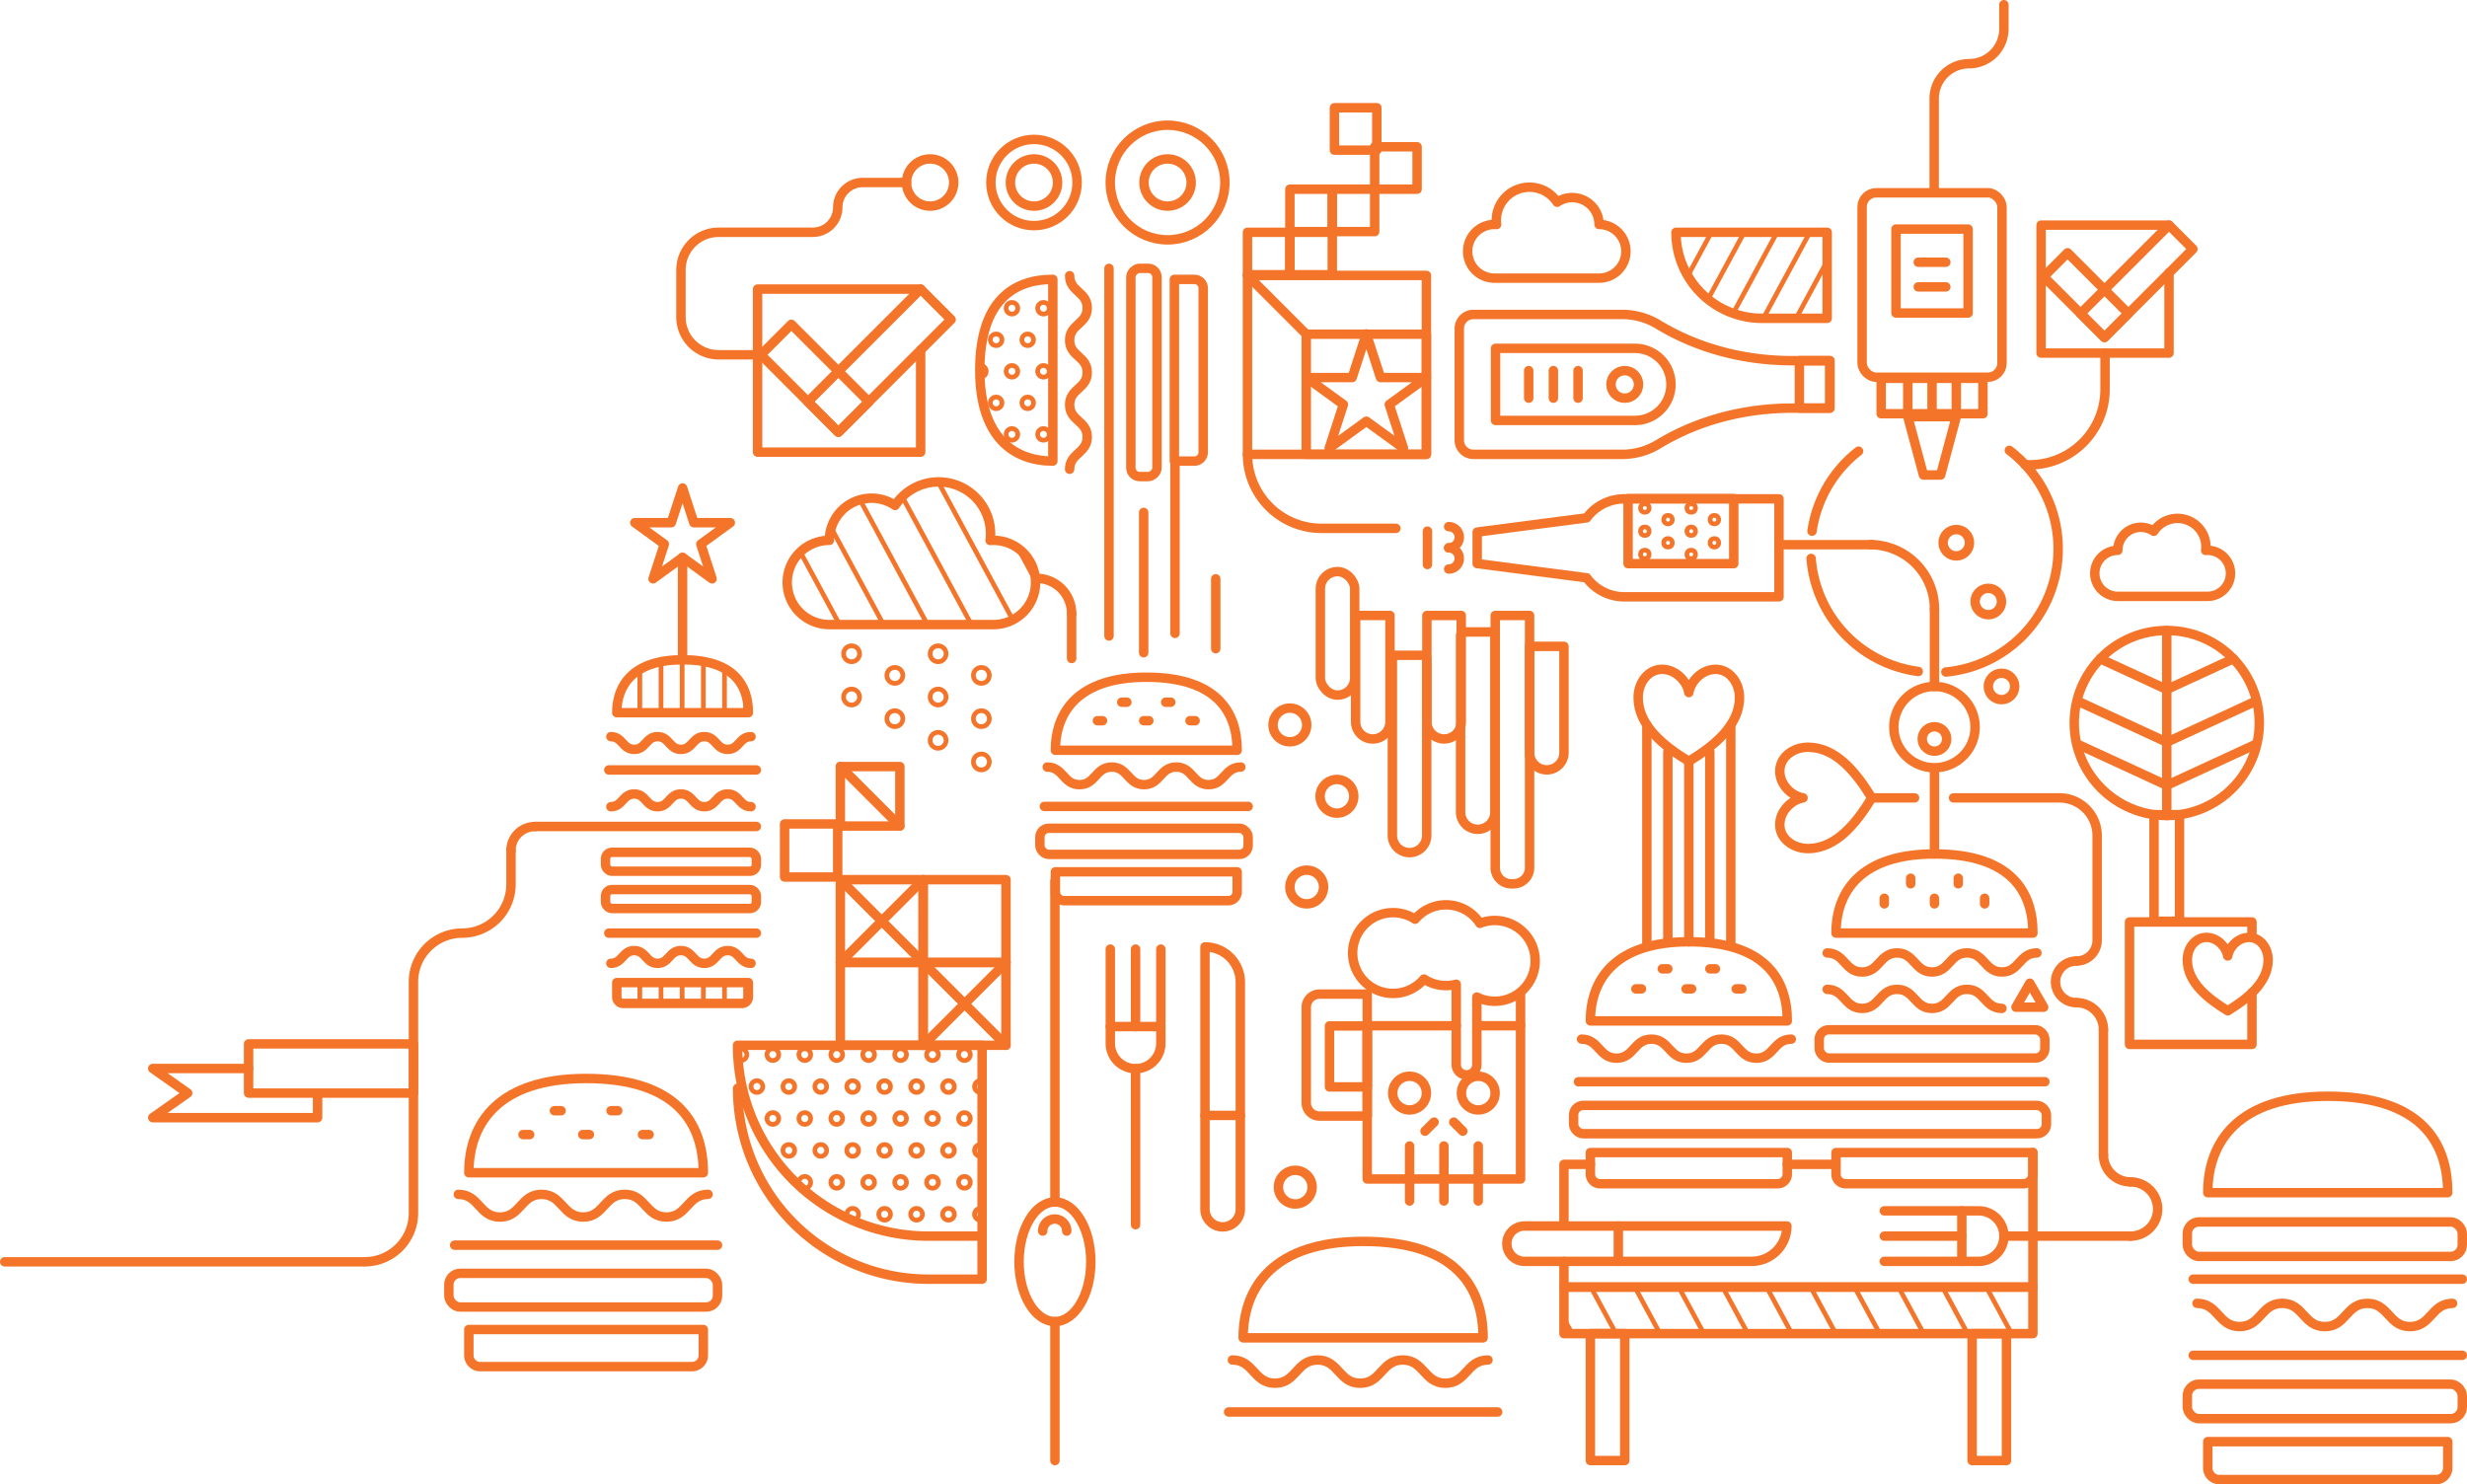 <svg xmlns="http://www.w3.org/2000/svg" xmlns:xlink="http://www.w3.org/1999/xlink" viewBox="0 0 2093.74 1259.88"><defs><style>.cls-1,.cls-11,.cls-3{fill:none;}.cls-2{clip-path:url(#clip-path);}.cls-11,.cls-3{stroke:#f4752a;stroke-linecap:round;stroke-linejoin:round;}.cls-3{stroke-width:4px;}.cls-4{clip-path:url(#clip-path-2);}.cls-5{clip-path:url(#clip-path-3);}.cls-6{clip-path:url(#clip-path-4);}.cls-7{clip-path:url(#clip-path-5);}.cls-8{clip-path:url(#clip-path-6);}.cls-9{clip-path:url(#clip-path-7);}.cls-10{clip-path:url(#clip-path-8);}.cls-11{stroke-width:8px;}</style><clipPath id="clip-path"><path class="cls-1" d="M703.88,458.63a35.75,35.75,0,0,0,0,71.5H843.12a35.75,35.75,0,0,0,0-71.5c-.94,0-1.86,0-2.78.1A44.1,44.1,0,0,0,759.69,429a35.76,35.76,0,0,0-55.81,29.6Z"/></clipPath><clipPath id="clip-path-2"><path class="cls-1" d="M626,887.2H833.5a0,0,0,0,1,0,0v162a0,0,0,0,1,0,0H787.94a162,162,0,0,1-162-162v0A0,0,0,0,1,626,887.2Z"/></clipPath><clipPath id="clip-path-3"><rect class="cls-1" x="1327.33" y="1092.44" width="398" height="39.51"/></clipPath><clipPath id="clip-path-4"><path class="cls-1" d="M1422.39,197.18h128.34a0,0,0,0,1,0,0v73a0,0,0,0,1,0,0H1495.4a73,73,0,0,1-73-73v0A0,0,0,0,1,1422.39,197.18Z"/></clipPath><clipPath id="clip-path-5"><path class="cls-1" d="M831.55,314.24c0,57,28.89,77.12,62,77.12V237.12C860.44,237.12,831.55,255.16,831.55,314.24Z"/></clipPath><clipPath id="clip-path-6"><rect class="cls-1" x="1398.99" y="405.97" width="55.21" height="89.69" transform="translate(975.78 1877.41) rotate(-90)"/></clipPath><clipPath id="clip-path-7"><path class="cls-1" d="M579.3,560C538,560,523.46,581,523.46,604.94H635.14C635.14,581,622.07,560,579.3,560Z"/></clipPath><clipPath id="clip-path-8"><path class="cls-1" d="M523.46,834H635.14a0,0,0,0,1,0,0v12.27a5.41,5.41,0,0,1-5.41,5.41H528.87a5.41,5.41,0,0,1-5.41-5.41V834A0,0,0,0,1,523.46,834Z"/></clipPath></defs><title>drawing-burgerweek</title><g id="Layer_2" data-name="Layer 2"><g id="texture"><g class="cls-2"><line class="cls-3" x1="679.82" y1="538.6" x2="605.23" y2="400.61"/><line class="cls-3" x1="754.42" y1="538.6" x2="679.82" y2="400.61"/><line class="cls-3" x1="717.12" y1="538.6" x2="642.52" y2="400.61"/><line class="cls-3" x1="829.01" y1="538.6" x2="754.42" y2="400.61"/><line class="cls-3" x1="791.71" y1="538.6" x2="717.12" y2="400.61"/><line class="cls-3" x1="903.61" y1="538.6" x2="829.01" y2="400.61"/><line class="cls-3" x1="940.91" y1="538.6" x2="866.31" y2="400.61"/><line class="cls-3" x1="866.31" y1="538.6" x2="791.71" y2="400.61"/></g><g class="cls-4"><circle class="cls-3" cx="628.82" cy="895.15" r="5"/><circle class="cls-3" cx="683.02" cy="895.15" r="5"/><circle class="cls-3" cx="642.37" cy="922.25" r="5"/><circle class="cls-3" cx="696.57" cy="922.25" r="5"/><circle class="cls-3" cx="669.47" cy="922.25" r="5"/><circle class="cls-3" cx="655.92" cy="895.15" r="5"/><circle class="cls-3" cx="628.82" cy="1003.55" r="5"/><circle class="cls-3" cx="683.02" cy="1003.55" r="5"/><circle class="cls-3" cx="642.37" cy="976.45" r="5"/><circle class="cls-3" cx="696.57" cy="976.45" r="5"/><circle class="cls-3" cx="669.47" cy="976.45" r="5"/><circle class="cls-3" cx="655.92" cy="1003.55" r="5"/><circle class="cls-3" cx="628.82" cy="949.35" r="5"/><circle class="cls-3" cx="683.02" cy="949.35" r="5"/><circle class="cls-3" cx="655.92" cy="949.35" r="5"/><circle class="cls-3" cx="764.32" cy="895.15" r="5"/><circle class="cls-3" cx="710.12" cy="895.15" r="5"/><circle class="cls-3" cx="750.77" cy="922.25" r="5"/><circle class="cls-3" cx="723.67" cy="922.25" r="5"/><circle class="cls-3" cx="737.22" cy="895.15" r="5"/><circle class="cls-3" cx="764.32" cy="1003.55" r="5"/><circle class="cls-3" cx="710.12" cy="1003.55" r="5"/><circle class="cls-3" cx="750.77" cy="976.45" r="5"/><circle class="cls-3" cx="723.67" cy="976.45" r="5"/><circle class="cls-3" cx="737.22" cy="1003.55" r="5"/><circle class="cls-3" cx="764.32" cy="949.35" r="5"/><circle class="cls-3" cx="710.12" cy="949.35" r="5"/><circle class="cls-3" cx="737.22" cy="949.35" r="5"/><circle class="cls-3" cx="777.87" cy="922.25" r="5"/><circle class="cls-3" cx="777.87" cy="976.45" r="5"/><circle class="cls-3" cx="642.37" cy="1030.65" r="5"/><circle class="cls-3" cx="696.57" cy="1030.65" r="5"/><circle class="cls-3" cx="669.47" cy="1030.65" r="5"/><circle class="cls-3" cx="628.82" cy="1057.75" r="5"/><circle class="cls-3" cx="683.02" cy="1057.75" r="5"/><circle class="cls-3" cx="655.92" cy="1057.75" r="5"/><circle class="cls-3" cx="750.77" cy="1030.65" r="5"/><circle class="cls-3" cx="723.67" cy="1030.65" r="5"/><circle class="cls-3" cx="764.32" cy="1057.75" r="5"/><circle class="cls-3" cx="710.12" cy="1057.75" r="5"/><circle class="cls-3" cx="737.22" cy="1057.75" r="5"/><circle class="cls-3" cx="859.17" cy="922.25" r="5"/><circle class="cls-3" cx="859.17" cy="976.45" r="5"/><circle class="cls-3" cx="791.42" cy="895.15" r="5"/><circle class="cls-3" cx="845.62" cy="895.15" r="5"/><circle class="cls-3" cx="804.97" cy="922.25" r="5"/><circle class="cls-3" cx="832.07" cy="922.25" r="5"/><circle class="cls-3" cx="818.52" cy="895.15" r="5"/><circle class="cls-3" cx="791.42" cy="1003.55" r="5"/><circle class="cls-3" cx="845.62" cy="1003.55" r="5"/><circle class="cls-3" cx="804.97" cy="976.45" r="5"/><circle class="cls-3" cx="832.07" cy="976.45" r="5"/><circle class="cls-3" cx="818.52" cy="1003.55" r="5"/><circle class="cls-3" cx="791.42" cy="949.35" r="5"/><circle class="cls-3" cx="845.62" cy="949.35" r="5"/><circle class="cls-3" cx="818.52" cy="949.35" r="5"/><circle class="cls-3" cx="859.17" cy="1030.65" r="5"/><circle class="cls-3" cx="804.97" cy="1030.65" r="5"/><circle class="cls-3" cx="832.07" cy="1030.65" r="5"/><circle class="cls-3" cx="791.42" cy="1057.75" r="5"/><circle class="cls-3" cx="845.62" cy="1057.75" r="5"/><circle class="cls-3" cx="818.52" cy="1057.75" r="5"/><circle class="cls-3" cx="777.87" cy="1030.65" r="5"/></g><g class="cls-5"><line class="cls-3" x1="1184.59" y1="1062.14" x2="1259.18" y2="1200.13"/><line class="cls-3" x1="1259.18" y1="1062.14" x2="1333.78" y2="1200.13"/><line class="cls-3" x1="1221.88" y1="1062.14" x2="1296.48" y2="1200.13"/><line class="cls-3" x1="1333.78" y1="1062.14" x2="1408.37" y2="1200.13"/><line class="cls-3" x1="1296.48" y1="1062.14" x2="1371.08" y2="1200.13"/><line class="cls-3" x1="1482.97" y1="1062.14" x2="1557.56" y2="1200.13"/><line class="cls-3" x1="1408.37" y1="1062.14" x2="1482.97" y2="1200.13"/><line class="cls-3" x1="1445.67" y1="1062.14" x2="1520.27" y2="1200.13"/><line class="cls-3" x1="1371.08" y1="1062.14" x2="1445.67" y2="1200.13"/><line class="cls-3" x1="1781.35" y1="1062.14" x2="1855.95" y2="1200.13"/><line class="cls-3" x1="1706.76" y1="1062.14" x2="1781.35" y2="1200.13"/><line class="cls-3" x1="1744.05" y1="1062.14" x2="1818.65" y2="1200.13"/><line class="cls-3" x1="1632.16" y1="1062.14" x2="1706.76" y2="1200.13"/><line class="cls-3" x1="1669.46" y1="1062.14" x2="1744.05" y2="1200.13"/><line class="cls-3" x1="1557.56" y1="1062.14" x2="1632.16" y2="1200.13"/><line class="cls-3" x1="1520.27" y1="1062.14" x2="1594.86" y2="1200.13"/><line class="cls-3" x1="1594.86" y1="1062.14" x2="1669.46" y2="1200.13"/></g><g class="cls-6"><line class="cls-3" x1="1737.23" y1="185.6" x2="1681.53" y2="288.64"/><line class="cls-3" x1="1681.53" y1="185.6" x2="1625.82" y2="288.64"/><line class="cls-3" x1="1709.38" y1="185.6" x2="1653.67" y2="288.64"/><line class="cls-3" x1="1625.82" y1="185.6" x2="1570.11" y2="288.64"/><line class="cls-3" x1="1653.67" y1="185.6" x2="1597.97" y2="288.64"/><line class="cls-3" x1="1514.41" y1="185.6" x2="1458.7" y2="288.64"/><line class="cls-3" x1="1570.11" y1="185.6" x2="1514.41" y2="288.64"/><line class="cls-3" x1="1542.26" y1="185.6" x2="1486.56" y2="288.64"/><line class="cls-3" x1="1597.97" y1="185.6" x2="1542.26" y2="288.64"/><line class="cls-3" x1="1291.59" y1="185.6" x2="1235.88" y2="288.64"/><line class="cls-3" x1="1347.29" y1="185.6" x2="1291.59" y2="288.64"/><line class="cls-3" x1="1319.44" y1="185.6" x2="1263.73" y2="288.64"/><line class="cls-3" x1="1403" y1="185.6" x2="1347.29" y2="288.64"/><line class="cls-3" x1="1375.15" y1="185.6" x2="1319.44" y2="288.64"/><line class="cls-3" x1="1458.7" y1="185.6" x2="1403" y2="288.64"/><line class="cls-3" x1="1486.56" y1="185.6" x2="1430.85" y2="288.64"/><line class="cls-3" x1="1430.85" y1="185.6" x2="1375.15" y2="288.64"/></g><g class="cls-7"><circle class="cls-3" cx="778.53" cy="261.63" r="4.94"/><circle class="cls-3" cx="832.06" cy="261.63" r="4.94"/><circle class="cls-3" cx="791.91" cy="288.4" r="4.94"/><circle class="cls-3" cx="845.44" cy="288.4" r="4.94"/><circle class="cls-3" cx="818.68" cy="288.4" r="4.94"/><circle class="cls-3" cx="805.3" cy="261.63" r="4.94"/><circle class="cls-3" cx="778.53" cy="368.69" r="4.94"/><circle class="cls-3" cx="832.06" cy="368.69" r="4.94"/><circle class="cls-3" cx="791.91" cy="341.93" r="4.94"/><circle class="cls-3" cx="845.44" cy="341.93" r="4.94"/><circle class="cls-3" cx="818.68" cy="341.93" r="4.94"/><circle class="cls-3" cx="805.3" cy="368.69" r="4.94"/><circle class="cls-3" cx="778.53" cy="315.16" r="4.94"/><circle class="cls-3" cx="832.06" cy="315.16" r="4.94"/><circle class="cls-3" cx="805.3" cy="315.16" r="4.94"/><circle class="cls-3" cx="912.36" cy="261.63" r="4.94"/><circle class="cls-3" cx="858.83" cy="261.63" r="4.94"/><circle class="cls-3" cx="898.98" cy="288.4" r="4.94"/><circle class="cls-3" cx="872.21" cy="288.4" r="4.94"/><circle class="cls-3" cx="885.59" cy="261.63" r="4.94"/><circle class="cls-3" cx="912.36" cy="368.69" r="4.94"/><circle class="cls-3" cx="858.83" cy="368.69" r="4.94"/><circle class="cls-3" cx="898.98" cy="341.93" r="4.94"/><circle class="cls-3" cx="872.21" cy="341.93" r="4.94"/><circle class="cls-3" cx="885.59" cy="368.69" r="4.94"/><circle class="cls-3" cx="912.36" cy="315.16" r="4.94"/><circle class="cls-3" cx="858.83" cy="315.16" r="4.94"/><circle class="cls-3" cx="885.59" cy="315.16" r="4.94"/><circle class="cls-3" cx="925.74" cy="288.4" r="4.94"/><circle class="cls-3" cx="925.74" cy="341.93" r="4.94"/></g><g class="cls-8"><circle class="cls-3" cx="1395.96" cy="509.93" r="3.63"/><circle class="cls-3" cx="1395.96" cy="470.57" r="3.63"/><circle class="cls-3" cx="1415.64" cy="500.09" r="3.63"/><circle class="cls-3" cx="1415.64" cy="460.73" r="3.63"/><circle class="cls-3" cx="1415.64" cy="480.41" r="3.63"/><circle class="cls-3" cx="1395.96" cy="490.25" r="3.63"/><circle class="cls-3" cx="1474.68" cy="509.93" r="3.63"/><circle class="cls-3" cx="1474.68" cy="470.57" r="3.63"/><circle class="cls-3" cx="1455" cy="500.09" r="3.63"/><circle class="cls-3" cx="1455" cy="460.73" r="3.63"/><circle class="cls-3" cx="1455" cy="480.41" r="3.63"/><circle class="cls-3" cx="1474.68" cy="490.25" r="3.63"/><circle class="cls-3" cx="1435.32" cy="509.93" r="3.63"/><circle class="cls-3" cx="1435.32" cy="470.57" r="3.63"/><circle class="cls-3" cx="1435.32" cy="490.25" r="3.63"/><circle class="cls-3" cx="1395.96" cy="411.53" r="3.63"/><circle class="cls-3" cx="1395.96" cy="450.89" r="3.63"/><circle class="cls-3" cx="1415.64" cy="421.37" r="3.63"/><circle class="cls-3" cx="1415.64" cy="441.05" r="3.63"/><circle class="cls-3" cx="1395.96" cy="431.21" r="3.63"/><circle class="cls-3" cx="1474.68" cy="411.53" r="3.63"/><circle class="cls-3" cx="1474.68" cy="450.89" r="3.63"/><circle class="cls-3" cx="1455" cy="421.37" r="3.63"/><circle class="cls-3" cx="1455" cy="441.05" r="3.63"/><circle class="cls-3" cx="1474.68" cy="431.21" r="3.63"/><circle class="cls-3" cx="1435.32" cy="411.53" r="3.63"/><circle class="cls-3" cx="1435.32" cy="450.89" r="3.63"/><circle class="cls-3" cx="1435.32" cy="431.21" r="3.63"/><circle class="cls-3" cx="1415.64" cy="401.69" r="3.63"/><circle class="cls-3" cx="1455" cy="401.69" r="3.63"/></g><circle class="cls-3" cx="832.89" cy="573.26" r="6.77"/><circle class="cls-3" cx="832.89" cy="646.71" r="6.77"/><circle class="cls-3" cx="832.89" cy="609.99" r="6.77"/><circle class="cls-3" cx="722.73" cy="554.9" r="6.77"/><circle class="cls-3" cx="759.45" cy="573.26" r="6.77"/><circle class="cls-3" cx="759.45" cy="609.99" r="6.77"/><circle class="cls-3" cx="722.73" cy="591.62" r="6.77"/><circle class="cls-3" cx="796.17" cy="554.9" r="6.77"/><circle class="cls-3" cx="796.17" cy="628.35" r="6.77"/><circle class="cls-3" cx="796.17" cy="591.62" r="6.77"/><g class="cls-9"><line class="cls-3" x1="435.19" y1="539.83" x2="435.19" y2="621.57"/><line class="cls-3" x1="471.13" y1="539.83" x2="471.13" y2="621.57"/><line class="cls-3" x1="453.16" y1="539.83" x2="453.16" y2="621.57"/><line class="cls-3" x1="507.07" y1="539.83" x2="507.07" y2="621.57"/><line class="cls-3" x1="489.1" y1="539.83" x2="489.1" y2="621.57"/><line class="cls-3" x1="578.96" y1="539.83" x2="578.96" y2="621.57"/><line class="cls-3" x1="543.02" y1="539.83" x2="543.02" y2="621.57"/><line class="cls-3" x1="560.99" y1="539.83" x2="560.99" y2="621.57"/><line class="cls-3" x1="525.05" y1="539.83" x2="525.05" y2="621.57"/><line class="cls-3" x1="722.73" y1="539.83" x2="722.73" y2="621.57"/><line class="cls-3" x1="686.79" y1="539.83" x2="686.79" y2="621.57"/><line class="cls-3" x1="704.76" y1="539.83" x2="704.76" y2="621.57"/><line class="cls-3" x1="650.84" y1="539.83" x2="650.84" y2="621.57"/><line class="cls-3" x1="668.81" y1="539.83" x2="668.81" y2="621.57"/><line class="cls-3" x1="614.9" y1="539.83" x2="614.9" y2="621.57"/><line class="cls-3" x1="596.93" y1="539.83" x2="596.93" y2="621.57"/><line class="cls-3" x1="632.87" y1="539.83" x2="632.87" y2="621.57"/></g><g class="cls-10"><line class="cls-3" x1="435.19" y1="801.95" x2="435.19" y2="883.7"/><line class="cls-3" x1="471.13" y1="801.95" x2="471.13" y2="883.7"/><line class="cls-3" x1="453.16" y1="801.95" x2="453.16" y2="883.7"/><line class="cls-3" x1="507.07" y1="801.95" x2="507.07" y2="883.7"/><line class="cls-3" x1="489.1" y1="801.95" x2="489.1" y2="883.7"/><line class="cls-3" x1="578.96" y1="801.95" x2="578.96" y2="883.7"/><line class="cls-3" x1="543.02" y1="801.95" x2="543.02" y2="883.7"/><line class="cls-3" x1="560.99" y1="801.95" x2="560.99" y2="883.7"/><line class="cls-3" x1="525.05" y1="801.95" x2="525.05" y2="883.7"/><line class="cls-3" x1="722.73" y1="801.95" x2="722.73" y2="883.7"/><line class="cls-3" x1="686.79" y1="801.95" x2="686.79" y2="883.7"/><line class="cls-3" x1="704.76" y1="801.95" x2="704.76" y2="883.7"/><line class="cls-3" x1="650.84" y1="801.95" x2="650.84" y2="883.7"/><line class="cls-3" x1="668.81" y1="801.95" x2="668.81" y2="883.7"/><line class="cls-3" x1="614.9" y1="801.95" x2="614.9" y2="883.7"/><line class="cls-3" x1="596.93" y1="801.95" x2="596.93" y2="883.7"/><line class="cls-3" x1="632.87" y1="801.95" x2="632.87" y2="883.7"/></g></g><g id="drawing"><polyline class="cls-11" points="781.35 245.38 642.95 245.38 642.95 383.77 781.35 383.77 781.35 297.08"/><polyline class="cls-11" points="1327.33 1037.16 1327.33 988.28 1349.76 988.28"/><polyline class="cls-11" points="1725.33 978.28 1725.33 1092.44 1327.33 1092.44 1327.33 1070.63"/><rect class="cls-11" x="1327.33" y="1092.44" width="398" height="39.51"/><path class="cls-11" d="M1651.46,570.38a105,105,0,0,0,53.87-188.12"/><path class="cls-11" d="M1537.1,474A105,105,0,0,0,1628,569.93"/><path class="cls-11" d="M1577.35,382.94a104.9,104.9,0,0,0-39.49,67.88"/><path class="cls-11" d="M1433.32,799.36c-61.74,0-83.55,31.3-83.55,67.17h167.11C1516.87,830.65,1497.32,799.36,1433.32,799.36Z"/><path class="cls-11" d="M1342.26,882c14.83,0,14.83,16.18,29.66,16.18S1386.76,882,1401.59,882s14.83,16.18,29.67,16.18S1446.09,882,1460.93,882s14.83,16.18,29.67,16.18S1505.43,882,1520.27,882"/><path class="cls-11" d="M1349.76,978.28h167.11a0,0,0,0,1,0,0v18.36a8.09,8.09,0,0,1-8.09,8.09H1357.86a8.09,8.09,0,0,1-8.09-8.09V978.28A0,0,0,0,1,1349.76,978.28Z"/><line class="cls-11" x1="1339.63" y1="918.16" x2="1735.47" y2="918.16"/><line class="cls-11" x1="1430.94" y1="839.34" x2="1435.69" y2="839.34"/><line class="cls-11" x1="1478.27" y1="839.34" x2="1473.52" y2="839.34"/><line class="cls-11" x1="1451.13" y1="822.32" x2="1455.88" y2="822.32"/><line class="cls-11" x1="1388.36" y1="839.34" x2="1393.12" y2="839.34"/><line class="cls-11" x1="1415.5" y1="822.32" x2="1410.75" y2="822.32"/><path class="cls-11" d="M1641.78,724.82c-61.74,0-83.55,31.3-83.55,67.17h167.11C1725.33,756.12,1705.78,724.82,1641.78,724.82Z"/><path class="cls-11" d="M1550.72,839.74c14.83,0,14.83,16.18,29.66,16.18s14.83-16.18,29.67-16.18,14.83,16.18,29.67,16.18,14.83-16.18,29.67-16.18,14.83,16.18,29.67,16.18"/><path class="cls-11" d="M1550.72,808.84c14.83,0,14.83,16.18,29.66,16.18s14.83-16.18,29.67-16.18S1624.89,825,1639.72,825s14.83-16.18,29.67-16.18S1684.22,825,1699.06,825s14.83-16.18,29.67-16.18"/><rect class="cls-11" x="1543.98" y="874.04" width="191.49" height="24.02" rx="8.09" ry="8.09"/><path class="cls-11" d="M1558.23,978.28h167.11a0,0,0,0,1,0,0v18.36a8.09,8.09,0,0,1-8.09,8.09H1566.32a8.09,8.09,0,0,1-8.09-8.09V978.28A0,0,0,0,1,1558.23,978.28Z"/><line class="cls-11" x1="1641.78" y1="767.18" x2="1641.78" y2="762.43"/><line class="cls-11" x1="1684.36" y1="762.43" x2="1684.36" y2="767.18"/><line class="cls-11" x1="1661.97" y1="750.16" x2="1661.97" y2="745.41"/><line class="cls-11" x1="1599.2" y1="767.18" x2="1599.2" y2="762.43"/><line class="cls-11" x1="1621.59" y1="745.41" x2="1621.59" y2="750.16"/><rect class="cls-11" x="1335.52" y="938.26" width="401.3" height="24.02" rx="8.09" ry="8.09"/><line class="cls-11" x1="963.75" y1="1039.51" x2="963.75" y2="907.07"/><path class="cls-11" d="M942.32,871.34v14.29a21.44,21.44,0,0,0,42.88,0V871.34Z"/><line class="cls-11" x1="942.32" y1="871.34" x2="942.32" y2="805.58"/><line class="cls-11" x1="963.76" y1="871.34" x2="963.76" y2="805.58"/><line class="cls-11" x1="985.2" y1="871.34" x2="985.2" y2="805.58"/><line class="cls-11" x1="1808.2" y1="1049.19" x2="1700.7" y2="1049.19"/><path class="cls-11" d="M1665,1070.63h14.29a21.44,21.44,0,0,0,0-42.88H1665Z"/><line class="cls-11" x1="1664.97" y1="1070.63" x2="1599.2" y2="1070.63"/><line class="cls-11" x1="1664.97" y1="1049.19" x2="1599.2" y2="1049.19"/><line class="cls-11" x1="1664.97" y1="1027.75" x2="1599.2" y2="1027.75"/><path class="cls-11" d="M1022.67,803.71h0a30,30,0,0,1,30,30v192.64a15,15,0,0,1-15,15h0a15,15,0,0,1-15-15V803.71a0,0,0,0,1,0,0Z"/><line class="cls-11" x1="1022.67" y1="946.75" x2="1052.69" y2="946.75"/><path class="cls-11" d="M1382.68,936.79h0a30,30,0,0,1,30,30v192.64a15,15,0,0,1-15,15h0a15,15,0,0,1-15-15V936.79a0,0,0,0,1,0,0Z" transform="translate(2453.31 -342.07) rotate(90)"/><line class="cls-11" x1="1373.48" y1="1040.61" x2="1373.48" y2="1070.63"/><rect class="cls-11" x="1580.36" y="163.65" width="118.74" height="156.54" rx="12" ry="12" transform="translate(3279.45 483.83) rotate(180)"/><rect class="cls-11" x="1609.14" y="194.41" width="61.18" height="71.25" transform="translate(3279.45 460.08) rotate(180)"/><line class="cls-11" x1="1651.42" y1="243.51" x2="1628.03" y2="243.51"/><line class="cls-11" x1="1651.42" y1="222.57" x2="1628.03" y2="222.57"/><rect class="cls-11" x="1596.53" y="321.15" width="86.39" height="30.04" transform="translate(3279.45 672.33) rotate(180)"/><line class="cls-11" x1="1639.73" y1="351.18" x2="1639.73" y2="325.03"/><line class="cls-11" x1="1619.15" y1="351.18" x2="1619.15" y2="325.03"/><line class="cls-11" x1="1660.3" y1="351.18" x2="1660.3" y2="325.03"/><polygon class="cls-11" points="1632.42 403.18 1639.73 403.18 1647.03 403.18 1660.3 353.68 1639.73 353.68 1619.15 353.68 1632.42 403.18"/><path class="cls-11" d="M1346.59,490.43l-92.89-12.07V451.61l92.89-12.07a39.7,39.7,0,0,1,32-16.12h131.24v83.14H1378.57A39.7,39.7,0,0,1,1346.59,490.43Z"/><rect class="cls-11" x="1398.99" y="405.97" width="55.21" height="89.69" transform="translate(975.78 1877.41) rotate(-90)"/><path class="cls-11" d="M1229.49,483a9,9,0,1,0,0-18"/><path class="cls-11" d="M1229.49,465a9,9,0,1,0,0-18"/><line class="cls-11" x1="1211.45" y1="479.16" x2="1211.45" y2="450.81"/><line class="cls-11" x1="997.22" y1="537.58" x2="997.22" y2="391.36"/><line class="cls-11" x1="1031.8" y1="550.61" x2="1031.8" y2="491.29"/><line class="cls-11" x1="970.64" y1="554.02" x2="970.64" y2="434.94"/><line class="cls-11" x1="909.48" y1="558.92" x2="909.48" y2="520.74"/><line class="cls-11" x1="895.32" y1="747.79" x2="895.32" y2="1020.21"/><ellipse class="cls-11" cx="895.32" cy="1070.96" rx="30.46" ry="50.75"/><path class="cls-11" d="M905.35,1044.9a10.2,10.2,0,1,0-20.41,0"/><line class="cls-11" x1="1318.36" y1="314.57" x2="1318.36" y2="337.96"/><line class="cls-11" x1="1297.42" y1="314.57" x2="1297.42" y2="337.96"/><line class="cls-11" x1="1339.3" y1="314.57" x2="1339.3" y2="337.96"/><path class="cls-11" d="M1521.22,346.4H1553V306.14h-31.81c-40,0-79.65-9.93-113.84-30.67a59.08,59.08,0,0,0-30.74-8.57H1250.5a12,12,0,0,0-12,12v94.74a12,12,0,0,0,12,12h126.15a59.08,59.08,0,0,0,30.74-8.57C1441.57,356.33,1481.24,346.4,1521.22,346.4Z"/><rect class="cls-11" x="1519.96" y="313.33" width="40.26" height="25.88" transform="translate(1866.36 -1213.83) rotate(90)"/><path class="cls-11" d="M1387.57,356.85a30.58,30.58,0,0,0,0-61.17H1269.27v61.17Z"/><circle class="cls-11" cx="1378.93" cy="326.27" r="11.7"/><polyline class="cls-11" points="1235.89 870.62 1160.39 870.62 1160.39 1000.73 1290.5 1000.73 1290.5 870.62 1254.6 870.62"/><path class="cls-11" d="M1108.63,843.79h40.57A11.19,11.19,0,0,1,1160.39,855v81.1a11.19,11.19,0,0,1-11.19,11.19h-40.57a0,0,0,0,1,0,0V843.79a0,0,0,0,1,0,0Z" transform="translate(2269.02 1791.07) rotate(180)"/><rect class="cls-11" x="1128.34" y="870.8" width="32.05" height="51.74" transform="translate(2288.73 1793.34) rotate(180)"/><path class="cls-11" d="M1256,783.7a34.28,34.28,0,1,1-2.6,62.58V903.6a8.74,8.74,0,0,1-17.49,0V835.43a34.36,34.36,0,0,1-27.41-4.42,34.28,34.28,0,1,1-7.51-50.81,34.25,34.25,0,0,1,55,3.51Z"/><line class="cls-11" x1="1290.5" y1="870.62" x2="1290.5" y2="844.69"/><line class="cls-11" x1="1225.45" y1="1019.4" x2="1225.45" y2="972.67"/><line class="cls-11" x1="1196.3" y1="1019.4" x2="1196.3" y2="972.67"/><line class="cls-11" x1="1254.6" y1="1019.4" x2="1254.6" y2="972.67"/><line class="cls-11" x1="1641.78" y1="724.82" x2="1641.78" y2="655"/><circle class="cls-11" cx="1641.78" cy="617.15" r="34.5"/><circle class="cls-11" cx="1134.66" cy="675.89" r="14.3"/><circle class="cls-11" cx="1094.72" cy="615.32" r="14.3"/><circle class="cls-11" cx="1109.02" cy="752.88" r="14.3"/><circle class="cls-11" cx="1099.3" cy="1007.62" r="14.3"/><circle class="cls-11" cx="1196.3" cy="927.79" r="14.3"/><circle class="cls-11" cx="1254.6" cy="927.79" r="14.3"/><path class="cls-11" d="M1890.67,811.4c1.19-7.4,8.59-15.74,18.12-15.74s16.17,9.07,16.17,19.08c0,19-17.14,32.71-34.29,43.21-17.14-10.5-34.29-24.22-34.29-43.21,0-10,6.64-19.08,16.17-19.08S1889.48,804,1890.67,811.4Z"/><path class="cls-11" d="M1433.32,587.85c1.49-9.28,10.77-19.74,22.71-19.74s20.28,11.37,20.28,23.93c0,23.8-21.5,41-43,54.17-21.5-13.16-43-30.37-43-54.17,0-12.56,8.33-23.93,20.28-23.93S1431.83,578.57,1433.32,587.85Z"/><path class="cls-11" d="M1530.25,677.23c-9.28-1.49-19.74-10.77-19.74-22.71s11.37-20.28,23.93-20.28c23.8,0,41,21.5,54.17,43-13.16,21.5-30.37,43-54.17,43-12.56,0-23.93-8.33-23.93-20.28S1521,678.72,1530.25,677.23Z"/><line class="cls-11" x1="1433.32" y1="799.36" x2="1433.32" y2="646.21"/><line class="cls-11" x1="1468.94" y1="803.17" x2="1468.94" y2="615.32"/><line class="cls-11" x1="1451.13" y1="799.36" x2="1451.13" y2="638"/><line class="cls-11" x1="1397.69" y1="803.17" x2="1397.69" y2="615.32"/><line class="cls-11" x1="1415.5" y1="799.36" x2="1415.5" y2="638"/><path class="cls-11" d="M1269,522.41h29.15a0,0,0,0,1,0,0V736.5a13.67,13.67,0,0,1-13.67,13.67h-1.81A13.67,13.67,0,0,1,1269,736.5V522.41A0,0,0,0,1,1269,522.41Z"/><path class="cls-11" d="M1242.46,536.38h23.44a2.85,2.85,0,0,1,2.85,2.85V689.32a14.57,14.57,0,0,1-14.57,14.57h0a14.57,14.57,0,0,1-14.57-14.57V539.23a2.85,2.85,0,0,1,2.85-2.85Z"/><path class="cls-11" d="M1184.58,556.18H1208a2.85,2.85,0,0,1,2.85,2.85V709.11a14.57,14.57,0,0,1-14.57,14.57h0a14.57,14.57,0,0,1-14.57-14.57V559a2.85,2.85,0,0,1,2.85-2.85Z"/><path class="cls-11" d="M1211,522.41h29.15a0,0,0,0,1,0,0v90.24a14.57,14.57,0,0,1-14.57,14.57h0A14.57,14.57,0,0,1,1211,612.64V522.41A0,0,0,0,1,1211,522.41Z"/><path class="cls-11" d="M1298.18,548.62h29.15a0,0,0,0,1,0,0v90.24a14.57,14.57,0,0,1-14.57,14.57h0a14.57,14.57,0,0,1-14.57-14.57V548.62A0,0,0,0,1,1298.18,548.62Z"/><path class="cls-11" d="M1150.51,522.41h29.15a0,0,0,0,1,0,0v90.24a14.57,14.57,0,0,1-14.57,14.57h0a14.57,14.57,0,0,1-14.57-14.57V522.41A0,0,0,0,1,1150.51,522.41Z"/><rect class="cls-11" x="1120.58" y="485.17" width="29.15" height="104.81" rx="14.57" ry="14.57"/><path class="cls-11" d="M1641.78,516.89a54.58,54.58,0,0,0-54.58-54.58"/><line class="cls-11" x1="1589.31" y1="462.31" x2="1509.81" y2="462.31"/><line class="cls-11" x1="1641.78" y1="516.89" x2="1641.78" y2="582.65"/><circle class="cls-11" cx="1660.3" cy="460.66" r="11.2"/><circle class="cls-11" cx="1687.48" cy="510.55" r="11.2"/><circle class="cls-11" cx="1698.69" cy="582.65" r="11.2"/><circle class="cls-11" cx="1641.78" cy="627.22" r="10.38"/><line class="cls-11" x1="1217.1" y1="952.41" x2="1209.4" y2="960.12"/><line class="cls-11" x1="1233.79" y1="952.41" x2="1241.49" y2="960.12"/><path class="cls-11" d="M1808.2,1049.19a23,23,0,1,0,0-46"/><path class="cls-11" d="M1785.19,874a23,23,0,0,0-23-23"/><path class="cls-11" d="M1785.19,980.18a23,23,0,0,0,23,23"/><line class="cls-11" x1="1785.19" y1="980.18" x2="1785.19" y2="874.04"/><path class="cls-11" d="M1762.19,815.73a17.65,17.65,0,1,0,0,35.3"/><path class="cls-11" d="M1762.19,815.73a17.65,17.65,0,0,0,17.65-17.65V709.23a32,32,0,0,0-32-32H1658"/><polygon class="cls-11" points="1722.7 834.51 1710.95 854.88 1734.45 854.88 1722.7 834.51"/><path class="cls-11" d="M972.83,574.81c-57,0-77.12,28.89-77.12,62H1050C1050,603.7,1031.91,574.81,972.83,574.81Z"/><path class="cls-11" d="M888.79,651.06c13.69,0,13.69,14.94,27.38,14.94s13.69-14.94,27.38-14.94S957.24,666,970.93,666s13.69-14.94,27.38-14.94S1012,666,1025.7,666s13.69-14.94,27.39-14.94"/><rect class="cls-11" x="882.56" y="703.02" width="176.75" height="22.17" rx="7.47" ry="7.47"/><path class="cls-11" d="M895.71,740H1050a0,0,0,0,1,0,0v17a7.47,7.47,0,0,1-7.47,7.47H903.18a7.47,7.47,0,0,1-7.47-7.47V740A0,0,0,0,1,895.71,740Z"/><line class="cls-11" x1="886.35" y1="684.47" x2="1059.31" y2="684.47"/><line class="cls-11" x1="970.64" y1="611.72" x2="975.03" y2="611.72"/><line class="cls-11" x1="1014.33" y1="611.72" x2="1009.94" y2="611.72"/><line class="cls-11" x1="989.28" y1="596.01" x2="993.66" y2="596.01"/><line class="cls-11" x1="931.34" y1="611.72" x2="935.72" y2="611.72"/><line class="cls-11" x1="956.39" y1="596.01" x2="952" y2="596.01"/><path class="cls-11" d="M497.4,915.4c-73.52,0-99.49,37.26-99.49,80h199C596.89,952.67,573.61,915.4,497.4,915.4Z"/><path class="cls-11" d="M389,1013.76c17.66,0,17.66,19.27,35.32,19.27s17.66-19.27,35.32-19.27S477.29,1033,494.95,1033s17.66-19.27,35.32-19.27S547.94,1033,565.6,1033s17.66-19.27,35.33-19.27"/><rect class="cls-11" x="380.95" y="1080.79" width="228.01" height="28.6" rx="9.63" ry="9.63"/><path class="cls-11" d="M397.91,1128.46h199a0,0,0,0,1,0,0v21.87a9.63,9.63,0,0,1-9.63,9.63H407.54a9.63,9.63,0,0,1-9.63-9.63v-21.87A0,0,0,0,1,397.91,1128.46Z"/><line class="cls-11" x1="385.84" y1="1056.86" x2="608.96" y2="1056.86"/><line class="cls-11" x1="494.57" y1="963.01" x2="500.23" y2="963.01"/><line class="cls-11" x1="550.92" y1="963.01" x2="545.27" y2="963.01"/><line class="cls-11" x1="518.61" y1="942.75" x2="524.27" y2="942.75"/><line class="cls-11" x1="443.87" y1="963.01" x2="449.53" y2="963.01"/><line class="cls-11" x1="476.19" y1="942.75" x2="470.53" y2="942.75"/><path class="cls-11" d="M1156.89,1053.68c-75.25,0-101.82,38.14-101.82,81.86h203.64C1258.71,1091.82,1234.89,1053.68,1156.89,1053.68Z"/><path class="cls-11" d="M1045.93,1154.34c18.08,0,18.08,19.72,36.15,19.72s18.08-19.72,36.15-19.72,18.08,19.72,36.15,19.72,18.08-19.72,36.15-19.72,18.08,19.72,36.16,19.72,18.08-19.72,36.16-19.72"/><line class="cls-11" x1="1042.71" y1="1198.46" x2="1271.07" y2="1198.46"/><path class="cls-11" d="M1975.56,930.47c-75.25,0-101.82,38.14-101.82,81.86h203.64C2077.39,968.61,2053.56,930.47,1975.56,930.47Z"/><path class="cls-11" d="M1864.6,1106.25c18.08,0,18.08,19.72,36.15,19.72s18.08-19.72,36.15-19.72S1955,1126,1973.06,1126s18.08-19.72,36.15-19.72,18.08,19.72,36.16,19.72,18.08-19.72,36.16-19.72"/><rect class="cls-11" x="1856.38" y="1174.86" width="233.36" height="29.27" rx="9.86" ry="9.86"/><rect class="cls-11" x="1856.38" y="1037.16" width="233.36" height="29.27" rx="9.86" ry="9.86"/><path class="cls-11" d="M1873.74,1223.64h203.64a0,0,0,0,1,0,0V1246a9.86,9.86,0,0,1-9.86,9.86H1883.6a9.86,9.86,0,0,1-9.86-9.86v-22.38A0,0,0,0,1,1873.74,1223.64Z"/><line class="cls-11" x1="1861.38" y1="1150.36" x2="2089.74" y2="1150.36"/><line class="cls-11" x1="1861.38" y1="1085.73" x2="2089.74" y2="1085.73"/><path class="cls-11" d="M579.3,560C538,560,523.46,581,523.46,604.94H635.14C635.14,581,622.07,560,579.3,560Z"/><path class="cls-11" d="M518.44,625.25c9.91,0,9.91,10.81,19.83,10.81s9.91-10.81,19.83-10.81,9.91,10.81,19.83,10.81,9.91-10.81,19.83-10.81,9.91,10.81,19.83,10.81,9.91-10.81,19.83-10.81"/><path class="cls-11" d="M637.41,684.72c-9.91,0-9.91-10.81-19.83-10.81s-9.91,10.81-19.83,10.81-9.91-10.81-19.83-10.81S568,684.72,558.1,684.72s-9.91-10.81-19.83-10.81-9.91,10.81-19.83,10.81"/><path class="cls-11" d="M637.41,817.65c-9.91,0-9.91-10.81-19.83-10.81s-9.91,10.81-19.83,10.81-9.91-10.81-19.83-10.81S568,817.65,558.1,817.65s-9.91-10.81-19.83-10.81-9.91,10.81-19.83,10.81"/><rect class="cls-11" x="513.94" y="723.43" width="127.97" height="16.05" rx="5.41" ry="5.41"/><rect class="cls-11" x="513.94" y="755.06" width="127.97" height="16.05" rx="5.41" ry="5.41"/><path class="cls-11" d="M523.46,834H635.14a0,0,0,0,1,0,0v12.27a5.41,5.41,0,0,1-5.41,5.41H528.87a5.41,5.41,0,0,1-5.41-5.41V834A0,0,0,0,1,523.46,834Z"/><line class="cls-11" x1="516.68" y1="653.52" x2="641.91" y2="653.52"/><line class="cls-11" x1="454.05" y1="701.49" x2="641.91" y2="701.49"/><line class="cls-11" x1="516.68" y1="792.02" x2="641.91" y2="792.02"/><polygon class="cls-11" points="579.3 414.21 588.86 443.65 619.82 443.65 594.78 461.85 604.34 491.29 579.3 473.1 554.25 491.29 563.82 461.85 538.77 443.65 569.73 443.65 579.3 414.21"/><line class="cls-11" x1="579.3" y1="560.04" x2="579.3" y2="473.1"/><path class="cls-11" d="M831.55,314.24c0,57,28.89,77.12,62,77.12V237.12C860.44,237.12,831.55,255.16,831.55,314.24Z"/><path class="cls-11" d="M907.8,398.29c0-13.69,14.94-13.69,14.94-27.38s-14.94-13.69-14.94-27.38,14.94-13.69,14.94-27.38-14.94-13.69-14.94-27.38,14.94-13.69,14.94-27.39S907.8,247.68,907.8,234"/><rect class="cls-11" x="882.47" y="305.05" width="176.75" height="22.17" rx="7.47" ry="7.47" transform="translate(654.71 1286.98) rotate(-90)"/><path class="cls-11" d="M931.8,302H1086a0,0,0,0,1,0,0v17a7.47,7.47,0,0,1-7.47,7.47H939.26A7.47,7.47,0,0,1,931.8,319V302A0,0,0,0,1,931.8,302Z" transform="translate(694.68 1323.16) rotate(-90)"/><line class="cls-11" x1="941.21" y1="539.83" x2="941.21" y2="227.76"/><line class="cls-11" x1="1588.61" y1="677.23" x2="1624.89" y2="677.23"/><rect class="cls-11" x="1058.73" y="233.78" width="151.86" height="151.86"/><rect class="cls-11" x="1108.63" y="283.67" width="101.97" height="101.97"/><line class="cls-11" x1="1108.63" y1="283.67" x2="1058.73" y2="233.78"/><polygon class="cls-11" points="1159.61 283.42 1171.64 320.46 1210.59 320.46 1179.08 343.35 1191.12 380.39 1159.61 357.5 1128.1 380.39 1140.13 343.35 1108.63 320.46 1147.57 320.46 1159.61 283.42"/><rect class="cls-11" x="1058.73" y="197.18" width="35.99" height="35.99"/><rect class="cls-11" x="1094.72" y="197.18" width="35.99" height="35.99"/><rect class="cls-11" x="1094.72" y="160.58" width="35.99" height="35.99"/><rect class="cls-11" x="1130.7" y="160.58" width="35.99" height="35.99"/><rect class="cls-11" x="1166.69" y="124.59" width="35.99" height="35.99"/><rect class="cls-11" x="1132.52" y="91.45" width="35.99" height="35.99"/><rect class="cls-11" x="645.08" y="302.81" width="93" height="36.56" transform="translate(429.6 -394.98) rotate(45)"/><rect class="cls-11" x="678.79" y="287.86" width="135.29" height="36.56" transform="translate(1490.72 -5.2) rotate(135)"/><polyline class="cls-11" points="1840.85 191.08 1732.26 191.08 1732.26 299.67 1840.85 299.67 1840.85 231.65"/><rect class="cls-11" x="1733.93" y="236.15" width="72.97" height="28.69" transform="translate(695.67 -1178.5) rotate(45)"/><rect class="cls-11" x="1760.38" y="224.41" width="106.16" height="28.69" transform="translate(3264.59 -874.72) rotate(135)"/><polyline class="cls-11" points="1911.24 792.55 1911.24 782.55 1807.32 782.55 1807.32 886.47 1911.24 886.47 1911.24 842.62"/><rect class="cls-11" x="713.23" y="746.65" width="70.27" height="70.27"/><rect class="cls-11" x="783.5" y="746.65" width="70.27" height="70.27"/><rect class="cls-11" x="665.89" y="699.32" width="45.06" height="45.06"/><rect class="cls-11" x="713.23" y="816.93" width="70.27" height="70.27"/><line class="cls-11" x1="713.23" y1="746.65" x2="783.5" y2="816.93"/><line class="cls-11" x1="783.5" y1="746.65" x2="713.23" y2="816.93"/><rect class="cls-11" x="713.23" y="650.64" width="50.49" height="50.49"/><line class="cls-11" x1="713.23" y1="650.64" x2="763.72" y2="701.13"/><rect class="cls-11" x="783.5" y="816.93" width="70.27" height="70.27"/><line class="cls-11" x1="783.5" y1="816.93" x2="853.78" y2="887.2"/><line class="cls-11" x1="853.78" y1="816.93" x2="783.5" y2="887.2"/><path class="cls-11" d="M626,887.2H833.5a0,0,0,0,1,0,0v162a0,0,0,0,1,0,0H787.94a162,162,0,0,1-162-162v0A0,0,0,0,1,626,887.2Z"/><path class="cls-11" d="M626,923.75h0a162,162,0,0,0,162,162H833.5v-36.55"/><path class="cls-11" d="M1797.39,467.1a19.54,19.54,0,0,0,0,39.08h76.1a19.54,19.54,0,1,0,0-39.08c-.51,0-1,0-1.52.05a24.1,24.1,0,0,0-44.08-16.23,19.54,19.54,0,0,0-30.5,16.18Z"/><path class="cls-11" d="M1357.12,190.51a22.78,22.78,0,1,1,0,45.57h-88.74a22.78,22.78,0,1,1,0-45.57c.6,0,1.19,0,1.77.06a28.1,28.1,0,0,1,51.4-18.93,22.79,22.79,0,0,1,35.57,18.86Z"/><path class="cls-11" d="M1058.73,385.64h0a62.81,62.81,0,0,0,62.81,62.81h63.14"/><path class="cls-11" d="M1786.55,299.67v30.84a64,64,0,0,1-64,64h-3.83"/><path class="cls-11" d="M645.77,301.14H609.93a32,32,0,0,1-32-32v-40a32,32,0,0,1,32-32h79.9A21.13,21.13,0,0,0,711,176.05h0a21.13,21.13,0,0,1,21.13-21.13h37.29"/><circle class="cls-11" cx="789.4" cy="154.92" r="20.02"/><circle class="cls-11" cx="877.55" cy="154.92" r="20.02"/><circle class="cls-11" cx="990.92" cy="154.92" r="20.02"/><circle class="cls-11" cx="877.55" cy="154.92" r="36.59"/><circle class="cls-11" cx="990.92" cy="154.92" r="48.65"/><path class="cls-11" d="M1422.39,197.18h128.34a0,0,0,0,1,0,0v73a0,0,0,0,1,0,0H1495.4a73,73,0,0,1-73-73v0A0,0,0,0,1,1422.39,197.18Z"/><circle class="cls-11" cx="1838.94" cy="613.68" r="78.53"/><line class="cls-11" x1="1838.94" y1="692.21" x2="1838.94" y2="535.16"/><line class="cls-11" x1="1838.94" y1="585.2" x2="1895.44" y2="559.15"/><line class="cls-11" x1="1838.94" y1="629.96" x2="1913.19" y2="595.72"/><line class="cls-11" x1="1838.94" y1="666.57" x2="1913.26" y2="632.3"/><line class="cls-11" x1="1838.94" y1="585.2" x2="1782.44" y2="559.15"/><line class="cls-11" x1="1838.94" y1="629.96" x2="1764.69" y2="595.72"/><line class="cls-11" x1="1838.94" y1="666.57" x2="1764.61" y2="632.3"/><rect class="cls-11" x="1828.13" y="691.47" width="21.62" height="90.43"/><path class="cls-11" d="M454,701.58a20.36,20.36,0,0,0-20.36,20.36"/><path class="cls-11" d="M433.68,721.94v28.66A41.39,41.39,0,0,1,392.29,792h0a41.39,41.39,0,0,0-41.39,41.39v196.18A41.39,41.39,0,0,1,309.51,1071H4"/><rect class="cls-11" x="210.98" y="886.05" width="139.92" height="41.74"/><polyline class="cls-11" points="210.98 906.92 129.63 906.92 159.28 927.78 129.63 948.65 269.55 948.65 269.55 930.49"/><path class="cls-11" d="M703.88,458.63a35.75,35.75,0,0,0,0,71.5H843.12a35.75,35.75,0,0,0,0-71.5c-.94,0-1.86,0-2.78.1A44.1,44.1,0,0,0,759.69,429a35.76,35.76,0,0,0-55.81,29.6Z"/><path class="cls-11" d="M879.61,490.87h0a29.87,29.87,0,0,1,29.87,29.87h0"/><line class="cls-11" x1="895.32" y1="1121.71" x2="895.32" y2="1239.7"/><rect class="cls-11" x="1349.76" y="1131.95" width="29.17" height="107.75"/><rect class="cls-11" x="1673.73" y="1131.95" width="29.17" height="107.75" transform="translate(3376.63 2371.65) rotate(-180)"/><line class="cls-11" x1="1516.87" y1="988.28" x2="1557.6" y2="988.28"/><path class="cls-11" d="M1700.7,4V24.49a29.58,29.58,0,0,1-29.58,29.58h0a29.58,29.58,0,0,0-29.58,29.58V162"/></g></g></svg>